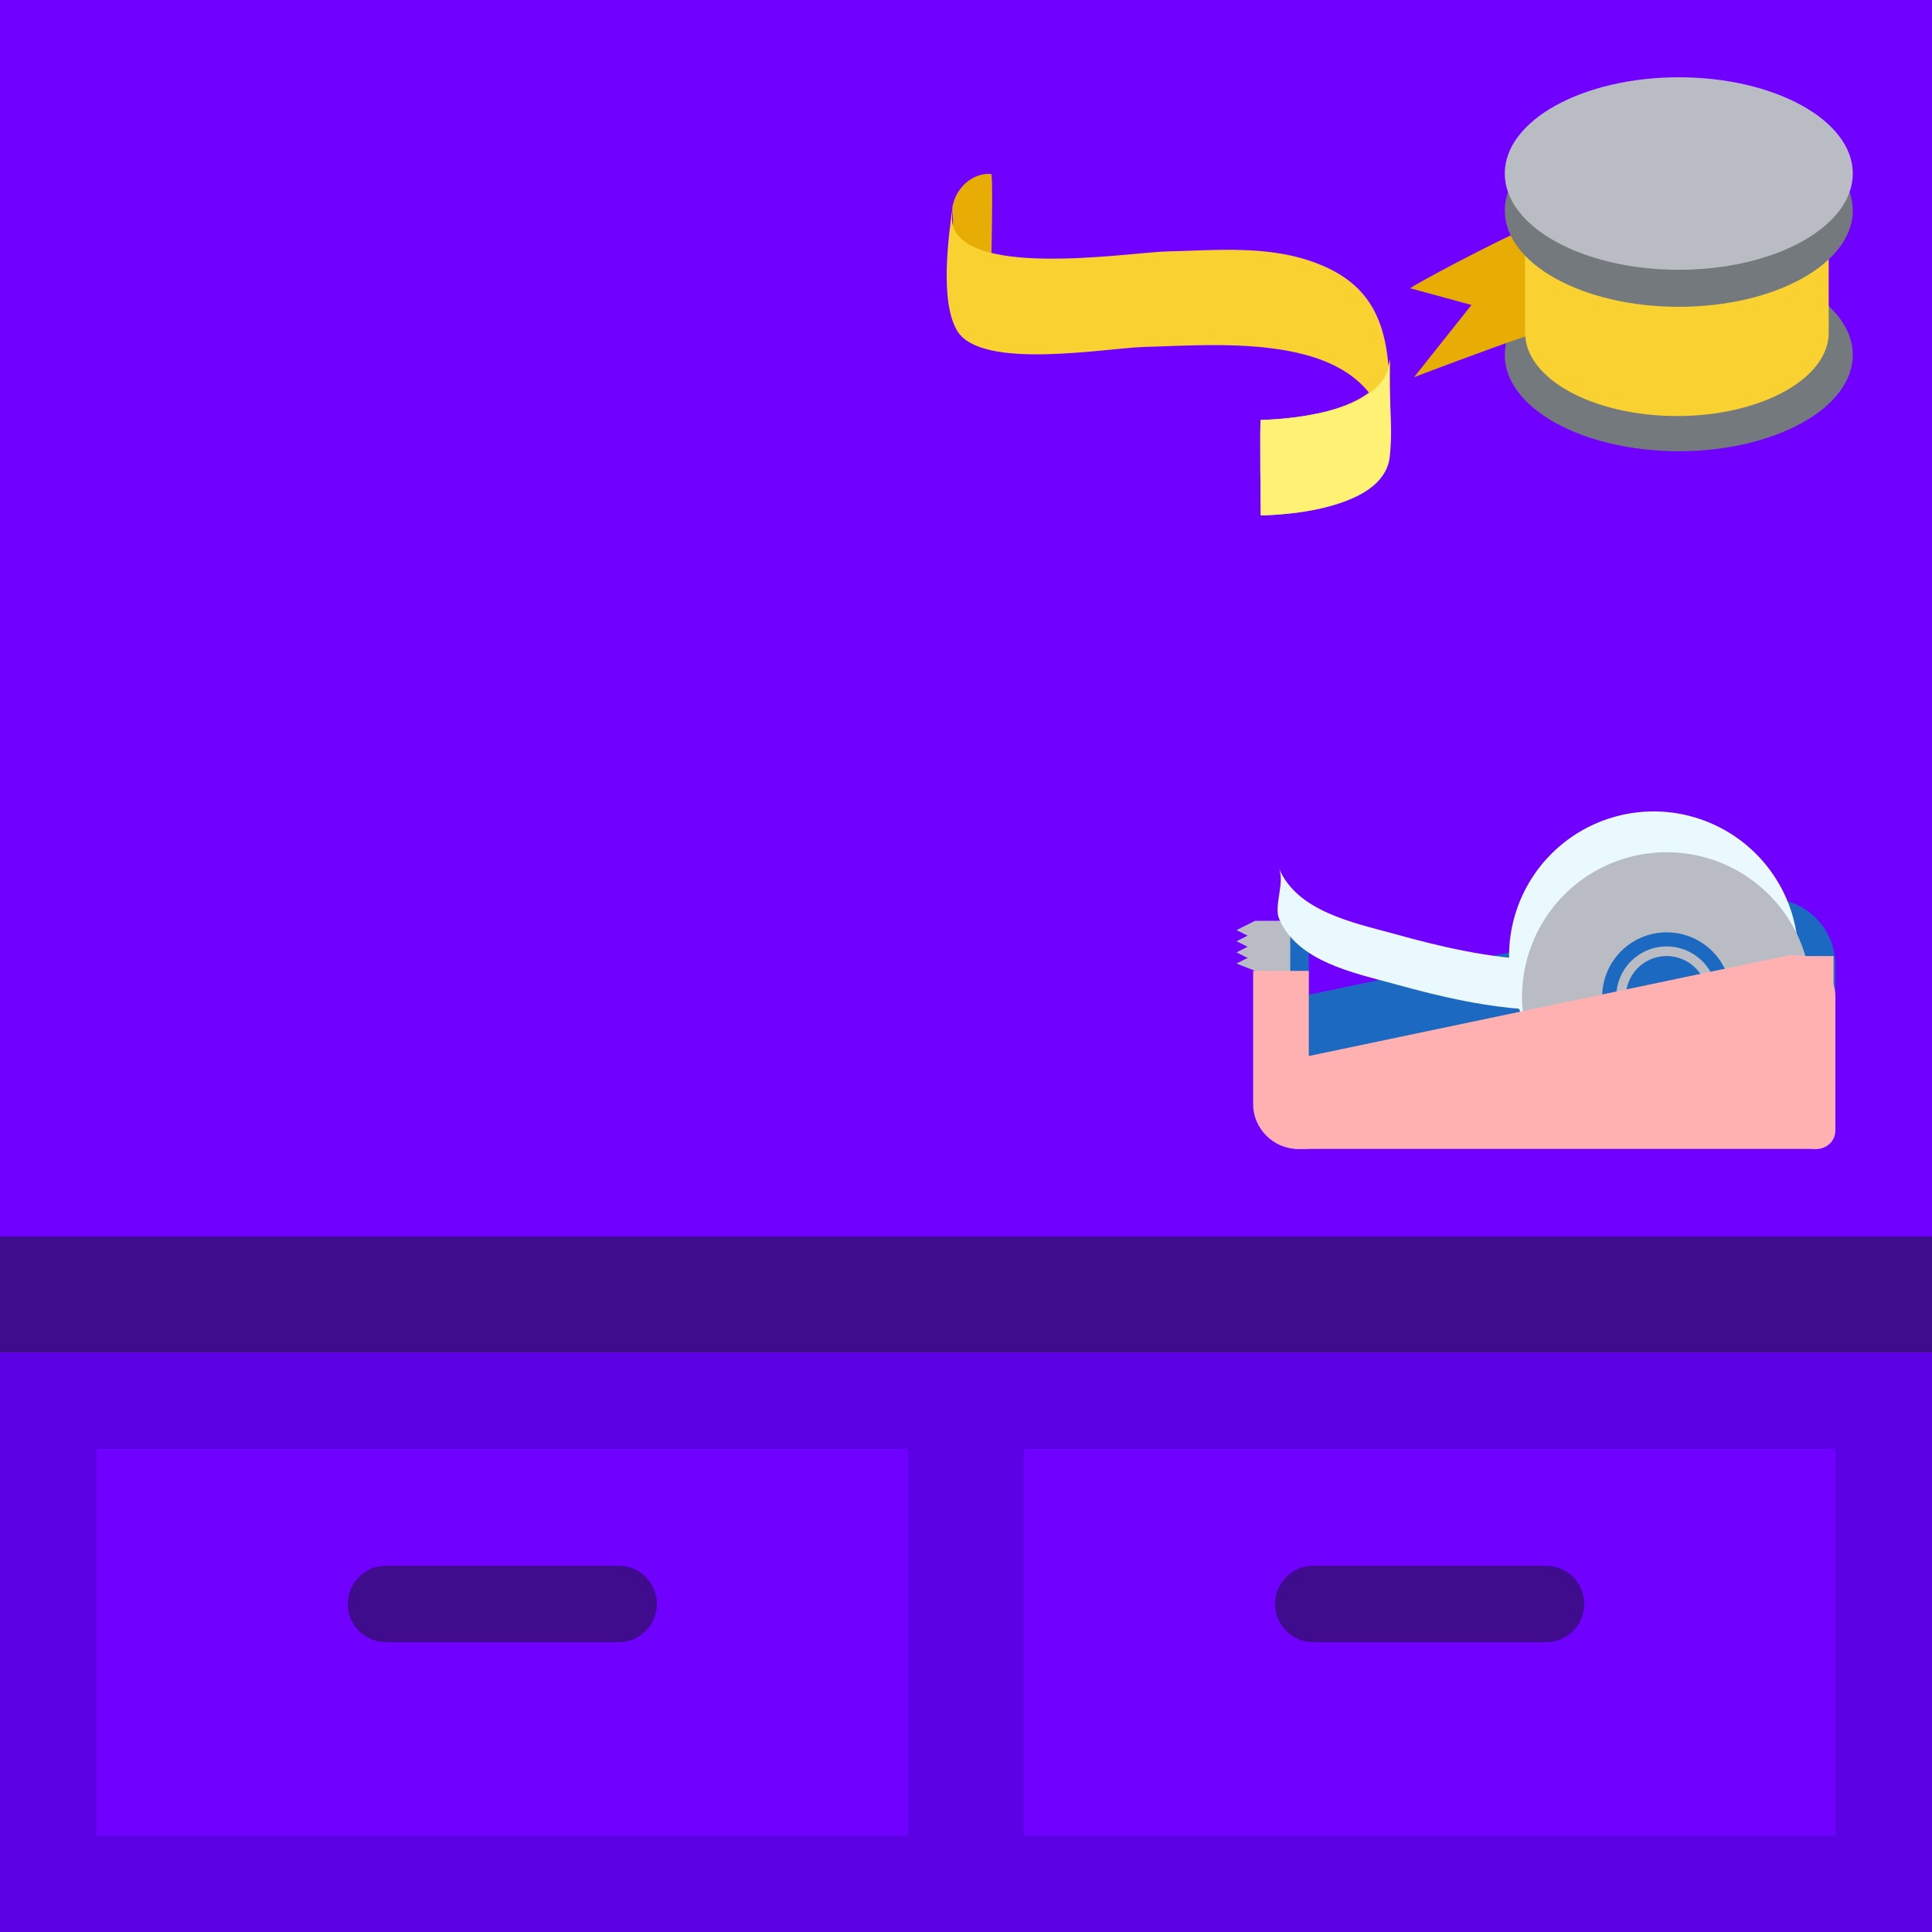 <svg width="100" height="100" fill="none" xmlns="http://www.w3.org/2000/svg"><rect width="100%" height="100%" fill="#808080" stroke="none"/><path fill="#5C01E4" d="M0 70h100v30H0z"/><path fill="#7000FF" d="M5 75h42v20H5z"/><path stroke="#400C8E" stroke-width="3.957" stroke-linecap="round" stroke-linejoin="round" d="M19.979 83.021h12.042"/><path fill="#7000FF" d="M53 75h42v20H53z"/><path stroke="#400C8E" stroke-width="3.957" stroke-linecap="round" stroke-linejoin="round" d="M67.979 83.021h12.042"/><path fill="#7000FF" d="M0 0h100v70H0z"/><path fill="#400C8E" d="M0 64h100v6H0z"/><path d="M67.742 48.046H64.96v9.214h2.783v-9.214z" fill="#1B69C1"/><path d="M64.96 48.622l-.96-.48.96-.48v.96z" fill="#B9BDC3"/><path d="M64.96 49.198l-.96-.48.96-.48v.96z" fill="#B9BDC3"/><path d="M64.96 49.774l-.96-.48.96-.48v.96z" fill="#B9BDC3"/><path d="M64.96 50.253L64 49.87l.96-.48v.863zM66.782 47.662H64.96v2.687h1.823v-2.687z" fill="#B9BDC3"/><path d="M95 56.204H64.958v-4.127l25.913-5.47c2.112-.48 4.127 1.151 4.127 3.359v6.238z" fill="#1B69C1"/><path d="M66.21 47.566c.96 2.208 3.84 2.784 5.95 3.36 2.4.671 4.895 1.247 7.39 1.343 0 0 .097-2.591 0-2.591-2.495-.096-4.99-.672-7.39-1.344-2.11-.576-4.99-1.152-5.95-3.359.288.768-.288 1.92 0 2.591z" fill="#E9F9FD"/><path d="M85.595 56.972a7.486 7.486 0 100-14.972 7.486 7.486 0 000 14.972z" fill="#E9F9FD"/><path d="M86.267 59.084a7.486 7.486 0 100-14.972 7.486 7.486 0 000 14.972z" fill="#B9BDC3"/><path d="M86.268 54.573a2.975 2.975 0 100-5.95 2.975 2.975 0 000 5.95z" stroke="#1B69C1" stroke-width=".73" stroke-miterlimit="10"/><path d="M86.266 53.71a2.111 2.111 0 100-4.224 2.111 2.111 0 000 4.223z" fill="#1B69C1"/><path d="M94.04 59.468H67.262c-1.247 0-2.303-1.056-2.303-2.304v-1.92l27.449-5.758c1.344-.288 2.591.768 2.591 2.112v6.91c0 .576-.48.96-.96.96z" fill="#FFB1B1"/><path d="M64.96 50.253h2.783v9.214h-.576c-1.248 0-2.304-1.056-2.304-2.303v-6.91h.096zM93.946 59.468c.576 0 .96-.48.96-.96v-9.022h-1.92v9.022c0 .576.48.96.96.96z" fill="#FFB1B1"/><path d="M51.302 9.003c-.93-.058-1.745.64-1.977 1.57-.059.233 0 .524 0 .698v3.489c0 .232.058.523 0 .698.174-.93.988-1.57 1.977-1.57 0 .058.116-4.885 0-4.885z" fill="#E7AD05"/><path d="M49.324 10.573c-.233 1.686-.698 5.059.233 6.57 1.279 2.036 7.675.873 9.652.815 4.42-.116 12.385-.93 12.734 5.466v-4.826c-.407 2.616-4.593 3.081-6.687 3.14-.058 0 0 4.942 0 4.942 1.919-.058 4.42-.349 5.873-1.686 1.047-.989.814-2.268.814-3.605 0-3.373-.116-6.338-3.721-7.734-2.5-.989-5.233-.698-7.85-.64-1.977.059-11.048 1.512-11.106-1.744v4.594c0-.117.058-.233.058-.35.233-1.627-.174-3.314 0-4.942z" fill="#F9D232"/><path d="M71.943 18.598c-.174 2.616-4.768 3.081-6.687 3.14-.058 0 0 4.942 0 4.942 1.977-.058 6.513-.523 6.687-3.14.175-1.628-.116-3.314 0-4.942z" fill="#FFF173"/><path d="M86.893 23.355c4.975 0 9.007-2.231 9.007-4.983s-4.032-4.982-9.007-4.982c-4.974 0-9.006 2.23-9.006 4.982 0 2.752 4.032 4.983 9.006 4.983z" fill="#74797E"/><path d="M79.324 11.665c-1.82.767-6.324 3.162-6.324 3.258l3.162.862-2.97 3.737s4.024-1.533 6.036-2.204" fill="#E7AD05"/><path d="M94.653 17.222c0 2.395-3.545 4.312-7.857 4.312-4.311 0-7.857-1.917-7.857-4.312v-4.695c0-2.395 3.546-4.312 7.857-4.312 4.312 0 7.857 1.917 7.857 4.312v4.695z" fill="#F9D232"/><path d="M86.893 15.88c4.975 0 9.007-2.23 9.007-4.982 0-2.751-4.032-4.982-9.007-4.982-4.974 0-9.006 2.23-9.006 4.982 0 2.752 4.032 4.983 9.006 4.983z" fill="#74797E"/><path d="M86.893 13.964c4.975 0 9.007-2.23 9.007-4.982C95.9 6.23 91.868 4 86.893 4c-4.974 0-9.006 2.23-9.006 4.982 0 2.752 4.032 4.982 9.006 4.982z" fill="#B9BDC3"/></svg>